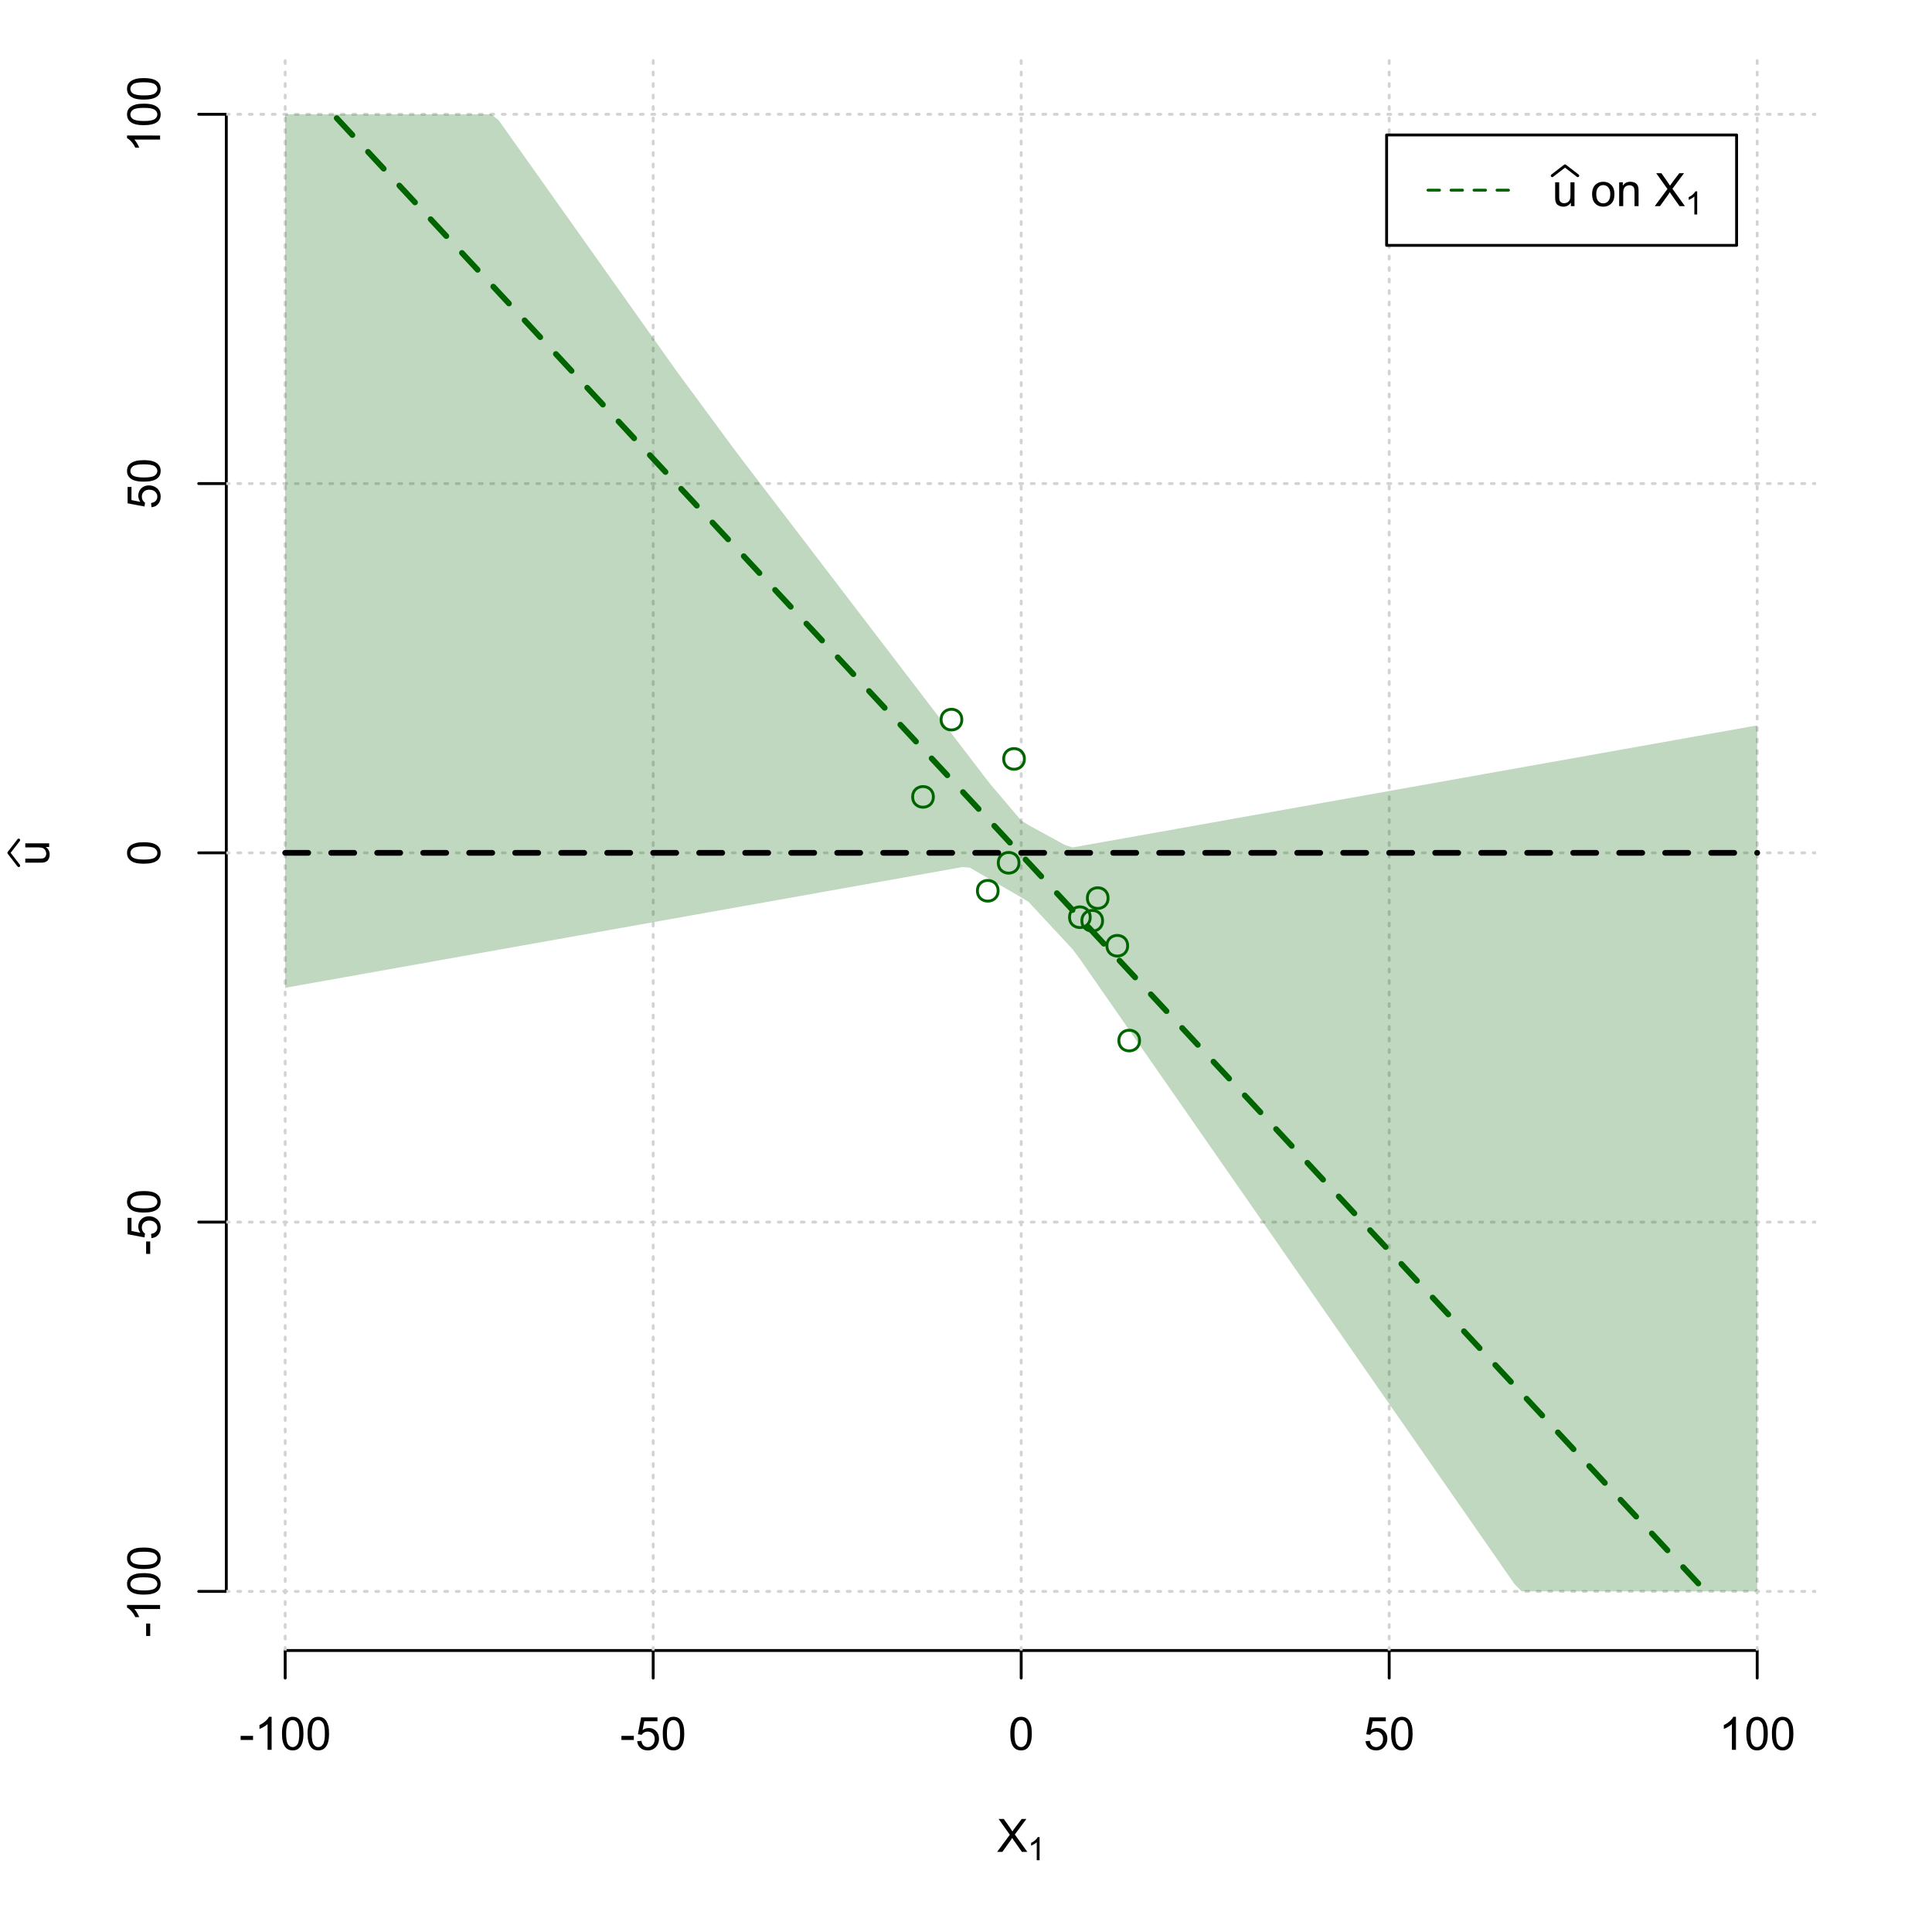 <?xml version="1.0" encoding="UTF-8"?>
<svg xmlns="http://www.w3.org/2000/svg" xmlns:xlink="http://www.w3.org/1999/xlink" width="504pt" height="504pt" viewBox="0 0 504 504" version="1.1">
<defs>
<g>
<symbol overflow="visible" id="glyph0-0">
<path style="stroke:none;" d="M 1.5 0 L 1.5 -7.5 L 7.5 -7.5 L 7.5 0 Z M 1.688 -0.188 L 7.312 -0.188 L 7.312 -7.312 L 1.688 -7.312 Z M 1.688 -0.188 "/>
</symbol>
<symbol overflow="visible" id="glyph0-1">
<path style="stroke:none;" d="M 0.055 0 L 3.375 -4.477 L 0.445 -8.59 L 1.797 -8.59 L 3.359 -6.387 C 3.68 -5.93 3.91 -5.578 4.047 -5.332 C 4.238 -5.645 4.465 -5.969 4.727 -6.312 L 6.457 -8.59 L 7.695 -8.59 L 4.676 -4.539 L 7.93 0 L 6.523 0 L 4.359 -3.062 C 4.238 -3.238 4.113 -3.43 3.984 -3.641 C 3.789 -3.324 3.652 -3.109 3.574 -2.992 L 1.418 0 Z M 0.055 0 "/>
</symbol>
<symbol overflow="visible" id="glyph0-2">
<path style="stroke:none;" d="M 0.383 -2.578 L 0.383 -3.641 L 3.621 -3.641 L 3.621 -2.578 Z M 0.383 -2.578 "/>
</symbol>
<symbol overflow="visible" id="glyph0-3">
<path style="stroke:none;" d="M 4.469 0 L 3.414 0 L 3.414 -6.719 C 3.16 -6.477 2.828 -6.234 2.414 -5.996 C 2 -5.75 1.629 -5.57 1.305 -5.449 L 1.305 -6.469 C 1.895 -6.742 2.41 -7.078 2.852 -7.477 C 3.293 -7.871 3.605 -8.254 3.789 -8.625 L 4.469 -8.625 Z M 4.469 0 "/>
</symbol>
<symbol overflow="visible" id="glyph0-4">
<path style="stroke:none;" d="M 0.5 -4.234 C 0.496 -5.246 0.602 -6.062 0.812 -6.688 C 1.02 -7.305 1.328 -7.785 1.742 -8.121 C 2.148 -8.457 2.668 -8.625 3.297 -8.625 C 3.758 -8.625 4.164 -8.531 4.512 -8.348 C 4.855 -8.16 5.141 -7.891 5.371 -7.543 C 5.594 -7.191 5.773 -6.766 5.906 -6.266 C 6.035 -5.762 6.098 -5.086 6.102 -4.234 C 6.098 -3.227 5.996 -2.414 5.789 -1.797 C 5.578 -1.176 5.266 -0.695 4.859 -0.359 C 4.445 -0.02 3.926 0.145 3.297 0.148 C 2.465 0.145 1.816 -0.148 1.348 -0.742 C 0.781 -1.457 0.496 -2.621 0.5 -4.234 Z M 1.582 -4.234 C 1.582 -2.824 1.746 -1.887 2.074 -1.418 C 2.402 -0.949 2.809 -0.715 3.297 -0.719 C 3.777 -0.715 4.184 -0.949 4.52 -1.422 C 4.848 -1.887 5.016 -2.824 5.016 -4.234 C 5.016 -5.648 4.848 -6.59 4.52 -7.055 C 4.184 -7.516 3.773 -7.746 3.289 -7.75 C 2.801 -7.746 2.414 -7.543 2.125 -7.137 C 1.762 -6.613 1.582 -5.645 1.582 -4.234 Z M 1.582 -4.234 "/>
</symbol>
<symbol overflow="visible" id="glyph0-5">
<path style="stroke:none;" d="M 0.5 -2.25 L 1.605 -2.344 C 1.684 -1.805 1.871 -1.398 2.176 -1.125 C 2.473 -0.852 2.836 -0.715 3.258 -0.719 C 3.766 -0.715 4.195 -0.906 4.547 -1.293 C 4.898 -1.672 5.074 -2.18 5.074 -2.82 C 5.074 -3.414 4.902 -3.891 4.566 -4.242 C 4.227 -4.59 3.785 -4.762 3.242 -4.766 C 2.898 -4.762 2.594 -4.684 2.32 -4.531 C 2.047 -4.375 1.832 -4.176 1.676 -3.93 L 0.688 -4.062 L 1.516 -8.473 L 5.789 -8.473 L 5.789 -7.465 L 2.359 -7.465 L 1.898 -5.156 C 2.414 -5.516 2.953 -5.695 3.523 -5.695 C 4.27 -5.695 4.902 -5.434 5.422 -4.914 C 5.934 -4.395 6.191 -3.727 6.195 -2.914 C 6.191 -2.133 5.965 -1.461 5.516 -0.898 C 4.961 -0.199 4.211 0.145 3.258 0.148 C 2.477 0.145 1.836 -0.07 1.344 -0.508 C 0.844 -0.941 0.562 -1.523 0.5 -2.25 Z M 0.5 -2.25 "/>
</symbol>
<symbol overflow="visible" id="glyph0-6">
<path style="stroke:none;" d="M 4.867 0 L 4.867 -0.914 C 4.379 -0.211 3.723 0.141 2.895 0.141 C 2.527 0.141 2.184 0.07 1.867 -0.07 C 1.547 -0.211 1.309 -0.387 1.156 -0.602 C 1 -0.812 0.895 -1.074 0.832 -1.383 C 0.785 -1.59 0.762 -1.918 0.766 -2.367 L 0.766 -6.223 L 1.82 -6.223 L 1.82 -2.773 C 1.816 -2.219 1.84 -1.848 1.887 -1.656 C 1.949 -1.379 2.09 -1.16 2.309 -1.004 C 2.523 -0.84 2.789 -0.762 3.105 -0.766 C 3.418 -0.762 3.715 -0.844 3.996 -1.008 C 4.273 -1.172 4.469 -1.391 4.586 -1.672 C 4.699 -1.949 4.758 -2.355 4.758 -2.891 L 4.758 -6.223 L 5.812 -6.223 L 5.812 0 Z M 4.867 0 "/>
</symbol>
<symbol overflow="visible" id="glyph0-7">
<path style="stroke:none;" d=""/>
</symbol>
<symbol overflow="visible" id="glyph0-8">
<path style="stroke:none;" d="M 0.398 -3.109 C 0.398 -4.262 0.719 -5.117 1.359 -5.672 C 1.895 -6.133 2.547 -6.363 3.316 -6.363 C 4.172 -6.363 4.871 -6.082 5.414 -5.52 C 5.953 -4.957 6.223 -4.184 6.227 -3.199 C 6.223 -2.398 6.102 -1.766 5.867 -1.309 C 5.625 -0.848 5.277 -0.492 4.82 -0.238 C 4.359 0.016 3.859 0.141 3.316 0.141 C 2.441 0.141 1.734 -0.137 1.203 -0.695 C 0.664 -1.254 0.398 -2.059 0.398 -3.109 Z M 1.484 -3.109 C 1.48 -2.309 1.656 -1.711 2.004 -1.32 C 2.348 -0.922 2.785 -0.727 3.316 -0.727 C 3.84 -0.727 4.273 -0.926 4.621 -1.324 C 4.969 -1.723 5.145 -2.328 5.145 -3.148 C 5.145 -3.914 4.969 -4.496 4.617 -4.895 C 4.266 -5.289 3.832 -5.488 3.316 -5.492 C 2.785 -5.488 2.348 -5.293 2.004 -4.898 C 1.656 -4.5 1.48 -3.902 1.484 -3.109 Z M 1.484 -3.109 "/>
</symbol>
<symbol overflow="visible" id="glyph0-9">
<path style="stroke:none;" d="M 0.789 0 L 0.789 -6.223 L 1.742 -6.223 L 1.742 -5.336 C 2.195 -6.02 2.855 -6.363 3.719 -6.363 C 4.09 -6.363 4.434 -6.293 4.754 -6.16 C 5.066 -6.023 5.305 -5.848 5.461 -5.633 C 5.617 -5.41 5.727 -5.152 5.789 -4.852 C 5.828 -4.656 5.848 -4.312 5.848 -3.828 L 5.848 0 L 4.793 0 L 4.793 -3.785 C 4.793 -4.215 4.75 -4.535 4.668 -4.75 C 4.586 -4.961 4.441 -5.129 4.234 -5.258 C 4.023 -5.383 3.777 -5.449 3.5 -5.449 C 3.047 -5.449 2.66 -5.305 2.332 -5.02 C 2.004 -4.734 1.84 -4.195 1.844 -3.398 L 1.844 0 Z M 0.789 0 "/>
</symbol>
<symbol overflow="visible" id="glyph1-0">
<path style="stroke:none;" d="M 1.051 0 L 1.051 -5.25 L 5.25 -5.25 L 5.25 0 Z M 1.18 -0.133 L 5.117 -0.133 L 5.117 -5.117 L 1.18 -5.117 Z M 1.18 -0.133 "/>
</symbol>
<symbol overflow="visible" id="glyph1-1">
<path style="stroke:none;" d="M 3.129 0 L 2.391 0 L 2.391 -4.703 C 2.211 -4.531 1.977 -4.363 1.691 -4.195 C 1.398 -4.023 1.141 -3.895 0.914 -3.812 L 0.914 -4.527 C 1.328 -4.719 1.688 -4.953 1.996 -5.234 C 2.305 -5.508 2.523 -5.777 2.652 -6.039 L 3.129 -6.039 Z M 3.129 0 "/>
</symbol>
<symbol overflow="visible" id="glyph2-0">
<path style="stroke:none;" d="M 0 -1.5 L -7.5 -1.5 L -7.5 -7.5 L 0 -7.5 Z M -0.188 -1.688 L -0.188 -7.312 L -7.312 -7.312 L -7.312 -1.688 Z M -0.188 -1.688 "/>
</symbol>
<symbol overflow="visible" id="glyph2-1">
<path style="stroke:none;" d="M 0 -4.867 L -0.914 -4.867 C -0.211 -4.379 0.141 -3.723 0.141 -2.895 C 0.141 -2.527 0.07 -2.184 -0.07 -1.867 C -0.211 -1.547 -0.387 -1.309 -0.598 -1.156 C -0.809 -1 -1.07 -0.895 -1.383 -0.832 C -1.59 -0.789 -1.918 -0.766 -2.367 -0.77 L -6.223 -0.77 L -6.223 -1.824 L -2.773 -1.824 C -2.219 -1.82 -1.848 -1.844 -1.656 -1.887 C -1.379 -1.949 -1.16 -2.09 -1.004 -2.309 C -0.84 -2.523 -0.762 -2.789 -0.766 -3.105 C -0.762 -3.418 -0.844 -3.715 -1.008 -3.996 C -1.172 -4.273 -1.391 -4.469 -1.672 -4.586 C -1.945 -4.699 -2.352 -4.758 -2.887 -4.758 L -6.223 -4.758 L -6.223 -5.812 L 0 -5.812 Z M 0 -4.867 "/>
</symbol>
<symbol overflow="visible" id="glyph2-2">
<path style="stroke:none;" d="M -2.578 -0.383 L -3.641 -0.383 L -3.641 -3.621 L -2.578 -3.621 Z M -2.578 -0.383 "/>
</symbol>
<symbol overflow="visible" id="glyph2-3">
<path style="stroke:none;" d="M 0 -4.469 L 0 -3.414 L -6.719 -3.418 C -6.477 -3.16 -6.234 -2.828 -5.996 -2.418 C -5.75 -2.004 -5.57 -1.633 -5.449 -1.309 L -6.469 -1.309 C -6.742 -1.895 -7.078 -2.41 -7.477 -2.852 C -7.871 -3.293 -8.254 -3.605 -8.625 -3.793 L -8.625 -4.473 Z M 0 -4.469 "/>
</symbol>
<symbol overflow="visible" id="glyph2-4">
<path style="stroke:none;" d="M -4.234 -0.5 C -5.246 -0.496 -6.062 -0.602 -6.688 -0.812 C -7.305 -1.02 -7.785 -1.328 -8.121 -1.742 C -8.457 -2.152 -8.625 -2.672 -8.625 -3.301 C -8.625 -3.758 -8.531 -4.164 -8.348 -4.512 C -8.16 -4.859 -7.891 -5.145 -7.543 -5.371 C -7.191 -5.594 -6.766 -5.773 -6.266 -5.906 C -5.762 -6.035 -5.086 -6.098 -4.234 -6.102 C -3.223 -6.098 -2.41 -5.996 -1.793 -5.789 C -1.176 -5.578 -0.695 -5.266 -0.359 -4.859 C -0.02 -4.445 0.145 -3.926 0.148 -3.297 C 0.145 -2.465 -0.148 -1.816 -0.742 -1.348 C -1.457 -0.781 -2.621 -0.496 -4.234 -0.5 Z M -4.234 -1.582 C -2.824 -1.582 -1.887 -1.746 -1.418 -2.074 C -0.949 -2.402 -0.715 -2.809 -0.719 -3.297 C -0.715 -3.777 -0.949 -4.184 -1.422 -4.52 C -1.887 -4.848 -2.824 -5.016 -4.234 -5.016 C -5.648 -5.016 -6.59 -4.848 -7.055 -4.52 C -7.516 -4.188 -7.746 -3.777 -7.75 -3.289 C -7.746 -2.801 -7.543 -2.414 -7.137 -2.129 C -6.613 -1.762 -5.645 -1.582 -4.234 -1.582 Z M -4.234 -1.582 "/>
</symbol>
<symbol overflow="visible" id="glyph2-5">
<path style="stroke:none;" d="M -2.25 -0.5 L -2.344 -1.605 C -1.805 -1.684 -1.398 -1.871 -1.125 -2.176 C -0.852 -2.473 -0.715 -2.836 -0.719 -3.258 C -0.715 -3.766 -0.906 -4.195 -1.293 -4.547 C -1.672 -4.898 -2.18 -5.074 -2.816 -5.074 C -3.414 -5.074 -3.891 -4.902 -4.242 -4.566 C -4.59 -4.227 -4.762 -3.785 -4.766 -3.242 C -4.762 -2.898 -4.684 -2.594 -4.531 -2.32 C -4.375 -2.047 -4.176 -1.832 -3.93 -1.676 L -4.062 -0.688 L -8.473 -1.52 L -8.473 -5.789 L -7.465 -5.789 L -7.465 -2.363 L -5.156 -1.898 C -5.516 -2.414 -5.695 -2.953 -5.695 -3.523 C -5.695 -4.27 -5.434 -4.902 -4.914 -5.422 C -4.395 -5.934 -3.727 -6.191 -2.91 -6.195 C -2.133 -6.191 -1.461 -5.965 -0.895 -5.516 C -0.199 -4.961 0.145 -4.211 0.148 -3.258 C 0.145 -2.477 -0.07 -1.836 -0.508 -1.344 C -0.941 -0.848 -1.523 -0.566 -2.25 -0.5 Z M -2.25 -0.5 "/>
</symbol>
</g>
<clipPath id="clip1">
  <path d="M 74 14.398 L 75 14.398 L 75 430.559 L 74 430.559 Z M 74 14.398 "/>
</clipPath>
<clipPath id="clip2">
  <path d="M 170 14.398 L 171 14.398 L 171 430.559 L 170 430.559 Z M 170 14.398 "/>
</clipPath>
<clipPath id="clip3">
  <path d="M 266 14.398 L 267 14.398 L 267 430.559 L 266 430.559 Z M 266 14.398 "/>
</clipPath>
<clipPath id="clip4">
  <path d="M 362 14.398 L 363 14.398 L 363 430.559 L 362 430.559 Z M 362 14.398 "/>
</clipPath>
<clipPath id="clip5">
  <path d="M 458 14.398 L 459 14.398 L 459 430.559 L 458 430.559 Z M 458 14.398 "/>
</clipPath>
<clipPath id="clip6">
  <path d="M 59.039 414 L 473.758 414 L 473.758 416 L 59.039 416 Z M 59.039 414 "/>
</clipPath>
<clipPath id="clip7">
  <path d="M 59.039 318 L 473.758 318 L 473.758 320 L 59.039 320 Z M 59.039 318 "/>
</clipPath>
<clipPath id="clip8">
  <path d="M 59.039 222 L 473.758 222 L 473.758 223 L 59.039 223 Z M 59.039 222 "/>
</clipPath>
<clipPath id="clip9">
  <path d="M 59.039 125 L 473.758 125 L 473.758 127 L 59.039 127 Z M 59.039 125 "/>
</clipPath>
<clipPath id="clip10">
  <path d="M 59.039 29 L 473.758 29 L 473.758 31 L 59.039 31 Z M 59.039 29 "/>
</clipPath>
</defs>
<g id="surface5286">
<rect x="0" y="0" width="504" height="504" style="fill:rgb(100%,100%,100%);fill-opacity:1;stroke:none;"/>
<g style="fill:rgb(0%,0%,0%);fill-opacity:1;">
  <use xlink:href="#glyph0-1" x="260.062" y="483.102"/>
</g>
<g style="fill:rgb(0%,0%,0%);fill-opacity:1;">
  <use xlink:href="#glyph1-1" x="268.066" y="485.281"/>
</g>
<g style="fill:rgb(0%,0%,0%);fill-opacity:1;">
  <use xlink:href="#glyph2-1" x="12.82" y="225.816"/>
</g>
<path style="fill:none;stroke-width:0.75;stroke-linecap:round;stroke-linejoin:round;stroke:rgb(0%,0%,0%);stroke-opacity:1;stroke-miterlimit:10;" d="M 4.879 225.816 L 2.301 222.48 L 4.879 219.145 "/>
<path style="fill:none;stroke-width:0.75;stroke-linecap:round;stroke-linejoin:round;stroke:rgb(0%,0%,0%);stroke-opacity:1;stroke-miterlimit:10;" d="M 74.398 430.559 L 458.398 430.559 "/>
<path style="fill:none;stroke-width:0.75;stroke-linecap:round;stroke-linejoin:round;stroke:rgb(0%,0%,0%);stroke-opacity:1;stroke-miterlimit:10;" d="M 74.398 430.559 L 74.398 437.762 "/>
<path style="fill:none;stroke-width:0.75;stroke-linecap:round;stroke-linejoin:round;stroke:rgb(0%,0%,0%);stroke-opacity:1;stroke-miterlimit:10;" d="M 170.398 430.559 L 170.398 437.762 "/>
<path style="fill:none;stroke-width:0.75;stroke-linecap:round;stroke-linejoin:round;stroke:rgb(0%,0%,0%);stroke-opacity:1;stroke-miterlimit:10;" d="M 266.398 430.559 L 266.398 437.762 "/>
<path style="fill:none;stroke-width:0.75;stroke-linecap:round;stroke-linejoin:round;stroke:rgb(0%,0%,0%);stroke-opacity:1;stroke-miterlimit:10;" d="M 362.398 430.559 L 362.398 437.762 "/>
<path style="fill:none;stroke-width:0.75;stroke-linecap:round;stroke-linejoin:round;stroke:rgb(0%,0%,0%);stroke-opacity:1;stroke-miterlimit:10;" d="M 458.398 430.559 L 458.398 437.762 "/>
<g style="fill:rgb(0%,0%,0%);fill-opacity:1;">
  <use xlink:href="#glyph0-2" x="62.391" y="456.48"/>
  <use xlink:href="#glyph0-3" x="66.387" y="456.48"/>
  <use xlink:href="#glyph0-4" x="73.061" y="456.48"/>
  <use xlink:href="#glyph0-4" x="79.734" y="456.48"/>
</g>
<g style="fill:rgb(0%,0%,0%);fill-opacity:1;">
  <use xlink:href="#glyph0-2" x="161.727" y="456.48"/>
  <use xlink:href="#glyph0-5" x="165.723" y="456.48"/>
  <use xlink:href="#glyph0-4" x="172.396" y="456.48"/>
</g>
<g style="fill:rgb(0%,0%,0%);fill-opacity:1;">
  <use xlink:href="#glyph0-4" x="263.062" y="456.48"/>
</g>
<g style="fill:rgb(0%,0%,0%);fill-opacity:1;">
  <use xlink:href="#glyph0-5" x="355.727" y="456.48"/>
  <use xlink:href="#glyph0-4" x="362.4" y="456.48"/>
</g>
<g style="fill:rgb(0%,0%,0%);fill-opacity:1;">
  <use xlink:href="#glyph0-3" x="448.387" y="456.48"/>
  <use xlink:href="#glyph0-4" x="455.061" y="456.48"/>
  <use xlink:href="#glyph0-4" x="461.734" y="456.48"/>
</g>
<path style="fill:none;stroke-width:0.75;stroke-linecap:round;stroke-linejoin:round;stroke:rgb(0%,0%,0%);stroke-opacity:1;stroke-miterlimit:10;" d="M 59.039 415.148 L 59.039 29.812 "/>
<path style="fill:none;stroke-width:0.75;stroke-linecap:round;stroke-linejoin:round;stroke:rgb(0%,0%,0%);stroke-opacity:1;stroke-miterlimit:10;" d="M 59.039 415.148 L 51.84 415.148 "/>
<path style="fill:none;stroke-width:0.75;stroke-linecap:round;stroke-linejoin:round;stroke:rgb(0%,0%,0%);stroke-opacity:1;stroke-miterlimit:10;" d="M 59.039 318.812 L 51.84 318.812 "/>
<path style="fill:none;stroke-width:0.75;stroke-linecap:round;stroke-linejoin:round;stroke:rgb(0%,0%,0%);stroke-opacity:1;stroke-miterlimit:10;" d="M 59.039 222.48 L 51.84 222.48 "/>
<path style="fill:none;stroke-width:0.75;stroke-linecap:round;stroke-linejoin:round;stroke:rgb(0%,0%,0%);stroke-opacity:1;stroke-miterlimit:10;" d="M 59.039 126.148 L 51.84 126.148 "/>
<path style="fill:none;stroke-width:0.75;stroke-linecap:round;stroke-linejoin:round;stroke:rgb(0%,0%,0%);stroke-opacity:1;stroke-miterlimit:10;" d="M 59.039 29.812 L 51.84 29.812 "/>
<g style="fill:rgb(0%,0%,0%);fill-opacity:1;">
  <use xlink:href="#glyph2-2" x="41.762" y="427.156"/>
  <use xlink:href="#glyph2-3" x="41.762" y="423.16"/>
  <use xlink:href="#glyph2-4" x="41.762" y="416.486"/>
  <use xlink:href="#glyph2-4" x="41.762" y="409.812"/>
</g>
<g style="fill:rgb(0%,0%,0%);fill-opacity:1;">
  <use xlink:href="#glyph2-2" x="41.762" y="327.484"/>
  <use xlink:href="#glyph2-5" x="41.762" y="323.488"/>
  <use xlink:href="#glyph2-4" x="41.762" y="316.814"/>
</g>
<g style="fill:rgb(0%,0%,0%);fill-opacity:1;">
  <use xlink:href="#glyph2-4" x="41.762" y="225.816"/>
</g>
<g style="fill:rgb(0%,0%,0%);fill-opacity:1;">
  <use xlink:href="#glyph2-5" x="41.762" y="132.82"/>
  <use xlink:href="#glyph2-4" x="41.762" y="126.146"/>
</g>
<g style="fill:rgb(0%,0%,0%);fill-opacity:1;">
  <use xlink:href="#glyph2-3" x="41.762" y="39.824"/>
  <use xlink:href="#glyph2-4" x="41.762" y="33.15"/>
  <use xlink:href="#glyph2-4" x="41.762" y="26.477"/>
</g>
<g clip-path="url(#clip1)" clip-rule="nonzero">
<path style="fill:none;stroke-width:0.75;stroke-linecap:round;stroke-linejoin:round;stroke:rgb(82.745%,82.745%,82.745%);stroke-opacity:1;stroke-dasharray:0.75,2.25;stroke-miterlimit:10;" d="M 74.398 430.559 L 74.398 14.398 "/>
</g>
<g clip-path="url(#clip2)" clip-rule="nonzero">
<path style="fill:none;stroke-width:0.75;stroke-linecap:round;stroke-linejoin:round;stroke:rgb(82.745%,82.745%,82.745%);stroke-opacity:1;stroke-dasharray:0.75,2.25;stroke-miterlimit:10;" d="M 170.398 430.559 L 170.398 14.398 "/>
</g>
<g clip-path="url(#clip3)" clip-rule="nonzero">
<path style="fill:none;stroke-width:0.75;stroke-linecap:round;stroke-linejoin:round;stroke:rgb(82.745%,82.745%,82.745%);stroke-opacity:1;stroke-dasharray:0.75,2.25;stroke-miterlimit:10;" d="M 266.398 430.559 L 266.398 14.398 "/>
</g>
<g clip-path="url(#clip4)" clip-rule="nonzero">
<path style="fill:none;stroke-width:0.75;stroke-linecap:round;stroke-linejoin:round;stroke:rgb(82.745%,82.745%,82.745%);stroke-opacity:1;stroke-dasharray:0.75,2.25;stroke-miterlimit:10;" d="M 362.398 430.559 L 362.398 14.398 "/>
</g>
<g clip-path="url(#clip5)" clip-rule="nonzero">
<path style="fill:none;stroke-width:0.75;stroke-linecap:round;stroke-linejoin:round;stroke:rgb(82.745%,82.745%,82.745%);stroke-opacity:1;stroke-dasharray:0.75,2.25;stroke-miterlimit:10;" d="M 458.398 430.559 L 458.398 14.398 "/>
</g>
<g clip-path="url(#clip6)" clip-rule="nonzero">
<path style="fill:none;stroke-width:0.75;stroke-linecap:round;stroke-linejoin:round;stroke:rgb(82.745%,82.745%,82.745%);stroke-opacity:1;stroke-dasharray:0.75,2.25;stroke-miterlimit:10;" d="M 59.039 415.148 L 473.762 415.148 "/>
</g>
<g clip-path="url(#clip7)" clip-rule="nonzero">
<path style="fill:none;stroke-width:0.75;stroke-linecap:round;stroke-linejoin:round;stroke:rgb(82.745%,82.745%,82.745%);stroke-opacity:1;stroke-dasharray:0.75,2.25;stroke-miterlimit:10;" d="M 59.039 318.812 L 473.762 318.812 "/>
</g>
<g clip-path="url(#clip8)" clip-rule="nonzero">
<path style="fill:none;stroke-width:0.75;stroke-linecap:round;stroke-linejoin:round;stroke:rgb(82.745%,82.745%,82.745%);stroke-opacity:1;stroke-dasharray:0.75,2.25;stroke-miterlimit:10;" d="M 59.039 222.48 L 473.762 222.48 "/>
</g>
<g clip-path="url(#clip9)" clip-rule="nonzero">
<path style="fill:none;stroke-width:0.75;stroke-linecap:round;stroke-linejoin:round;stroke:rgb(82.745%,82.745%,82.745%);stroke-opacity:1;stroke-dasharray:0.75,2.25;stroke-miterlimit:10;" d="M 59.039 126.148 L 473.762 126.148 "/>
</g>
<g clip-path="url(#clip10)" clip-rule="nonzero">
<path style="fill:none;stroke-width:0.75;stroke-linecap:round;stroke-linejoin:round;stroke:rgb(82.745%,82.745%,82.745%);stroke-opacity:1;stroke-dasharray:0.75,2.25;stroke-miterlimit:10;" d="M 59.039 29.812 L 473.762 29.812 "/>
</g>
<path style=" stroke:none;fill-rule:nonzero;fill:rgb(0%,39.216%,0%);fill-opacity:0.251;" d="M 74.398 29.812 L 128.16 29.812 L 130.078 31.352 L 133.922 36.766 L 135.84 39.473 L 137.762 42.184 L 139.68 44.891 L 141.602 47.598 L 143.52 50.305 L 145.441 53.012 L 147.359 55.719 L 149.281 58.426 L 151.199 61.133 L 153.121 63.844 L 155.039 66.551 L 156.961 69.258 L 158.879 71.965 L 160.801 74.672 L 162.719 77.379 L 164.641 80.086 L 166.559 82.793 L 168.48 85.5 L 170.398 88.211 L 172.32 90.918 L 174.238 93.625 L 176.16 96.332 L 178.078 98.949 L 181.922 104.16 L 183.84 106.766 L 185.762 109.371 L 187.68 111.977 L 189.602 114.582 L 191.52 117.188 L 193.441 119.73 L 195.359 122.242 L 197.281 124.75 L 199.199 127.262 L 201.121 129.773 L 203.039 132.281 L 204.961 134.793 L 206.879 137.305 L 208.801 139.812 L 210.719 142.324 L 212.641 144.836 L 214.559 147.344 L 216.48 149.855 L 218.398 152.367 L 220.32 154.875 L 222.238 157.387 L 224.16 159.895 L 226.078 162.406 L 228 164.918 L 229.922 167.426 L 231.84 169.938 L 233.762 172.449 L 235.68 174.957 L 237.602 177.469 L 239.52 179.98 L 241.441 182.488 L 243.359 185 L 245.281 187.512 L 247.199 190.02 L 249.121 192.531 L 251.039 195.043 L 252.961 197.551 L 254.879 200.062 L 256.801 202.57 L 258.719 205.012 L 260.641 207.27 L 262.559 209.527 L 264.48 211.785 L 266.398 214.043 L 268.32 215.238 L 270.238 216.285 L 272.16 217.336 L 274.078 218.383 L 276 219.434 L 277.922 220.48 L 279.84 221.066 L 281.762 220.723 L 283.68 220.379 L 285.602 220.039 L 287.52 219.695 L 289.441 219.355 L 291.359 219.012 L 293.281 218.668 L 295.199 218.328 L 297.121 217.984 L 299.039 217.641 L 300.961 217.301 L 302.879 216.957 L 304.801 216.617 L 306.719 216.273 L 308.641 215.93 L 310.559 215.59 L 312.48 215.246 L 314.398 214.902 L 316.32 214.562 L 318.238 214.219 L 320.16 213.879 L 322.078 213.535 L 324 213.191 L 325.922 212.852 L 327.84 212.508 L 329.762 212.168 L 331.68 211.824 L 333.602 211.48 L 335.52 211.141 L 337.441 210.797 L 339.359 210.453 L 341.281 210.113 L 343.199 209.77 L 345.121 209.43 L 347.039 209.086 L 348.961 208.742 L 350.879 208.402 L 352.801 208.059 L 354.719 207.715 L 356.641 207.375 L 358.559 207.031 L 360.48 206.691 L 362.398 206.348 L 364.32 206.004 L 366.238 205.664 L 368.16 205.32 L 370.078 204.977 L 372 204.637 L 373.922 204.293 L 375.84 203.953 L 377.762 203.609 L 379.68 203.266 L 381.602 202.926 L 383.52 202.582 L 385.441 202.238 L 387.359 201.898 L 389.281 201.555 L 391.199 201.215 L 393.121 200.871 L 395.039 200.527 L 396.961 200.188 L 398.879 199.844 L 400.801 199.5 L 402.719 199.16 L 404.641 198.816 L 406.559 198.477 L 408.48 198.133 L 410.398 197.789 L 412.32 197.449 L 414.238 197.105 L 416.16 196.762 L 418.078 196.422 L 420 196.078 L 421.922 195.738 L 423.84 195.395 L 425.762 195.051 L 427.68 194.711 L 429.602 194.367 L 431.52 194.023 L 433.441 193.684 L 435.359 193.34 L 437.281 193 L 439.199 192.656 L 441.121 192.312 L 443.039 191.973 L 444.961 191.629 L 446.879 191.285 L 448.801 190.945 L 450.719 190.602 L 452.641 190.262 L 454.559 189.918 L 456.48 189.574 L 458.398 189.234 L 458.398 155.004 L 458.398 415.148 L 396.961 415.148 L 395.039 413.168 L 393.121 410.406 L 391.199 407.645 L 389.281 404.883 L 387.359 402.121 L 385.441 399.359 L 383.52 396.598 L 381.602 393.836 L 379.68 391.078 L 377.762 388.316 L 375.84 385.555 L 373.922 382.793 L 370.078 377.27 L 368.16 374.508 L 366.238 371.75 L 364.32 368.988 L 362.398 366.227 L 360.48 363.465 L 358.559 360.703 L 356.641 357.941 L 354.719 355.18 L 352.801 352.418 L 350.879 349.66 L 348.961 346.898 L 347.039 344.137 L 345.121 341.375 L 343.199 338.613 L 341.281 335.852 L 339.359 333.09 L 337.441 330.328 L 335.52 327.57 L 333.602 324.809 L 331.68 322.047 L 329.762 319.285 L 327.84 316.523 L 325.922 313.762 L 322.078 308.238 L 320.16 305.48 L 318.238 302.719 L 316.32 299.957 L 314.398 297.195 L 312.48 294.434 L 310.559 291.672 L 308.641 288.91 L 306.719 286.152 L 304.801 283.391 L 302.879 280.629 L 300.961 277.867 L 299.039 275.105 L 297.121 272.344 L 295.199 269.582 L 293.281 266.82 L 291.359 264.062 L 289.441 261.301 L 287.52 258.539 L 285.602 255.777 L 283.68 253.016 L 281.762 250.254 L 279.84 247.672 L 277.922 245.605 L 274.078 241.473 L 272.16 239.406 L 270.238 237.34 L 268.32 235.277 L 266.398 234.094 L 264.48 232.984 L 262.559 231.875 L 260.641 230.762 L 258.719 229.652 L 256.801 228.543 L 254.879 227.434 L 252.961 226.324 L 251.039 226.199 L 249.121 226.543 L 247.199 226.883 L 245.281 227.227 L 243.359 227.57 L 241.441 227.91 L 239.52 228.254 L 237.602 228.594 L 235.68 228.938 L 233.762 229.281 L 231.84 229.621 L 229.922 229.965 L 228 230.309 L 226.078 230.648 L 224.16 230.992 L 222.238 231.332 L 220.32 231.676 L 218.398 232.02 L 216.48 232.359 L 214.559 232.703 L 212.641 233.047 L 210.719 233.387 L 208.801 233.73 L 206.879 234.07 L 204.961 234.414 L 203.039 234.758 L 201.121 235.098 L 199.199 235.441 L 197.281 235.785 L 195.359 236.125 L 193.441 236.469 L 191.52 236.809 L 189.602 237.152 L 187.68 237.496 L 185.762 237.836 L 183.84 238.18 L 181.922 238.523 L 180 238.863 L 178.078 239.207 L 176.16 239.547 L 174.238 239.891 L 172.32 240.234 L 170.398 240.574 L 168.48 240.918 L 166.559 241.262 L 164.641 241.602 L 162.719 241.945 L 160.801 242.285 L 158.879 242.629 L 156.961 242.973 L 155.039 243.312 L 153.121 243.656 L 151.199 243.996 L 149.281 244.34 L 147.359 244.684 L 145.441 245.023 L 143.52 245.367 L 141.602 245.711 L 139.68 246.051 L 137.762 246.395 L 135.84 246.734 L 133.922 247.078 L 132 247.422 L 130.078 247.762 L 128.16 248.105 L 126.238 248.449 L 124.32 248.789 L 122.398 249.133 L 120.48 249.473 L 118.559 249.816 L 116.641 250.16 L 114.719 250.5 L 112.801 250.844 L 110.879 251.188 L 108.961 251.527 L 107.039 251.871 L 105.121 252.211 L 103.199 252.555 L 101.281 252.898 L 99.359 253.238 L 97.441 253.582 L 95.52 253.926 L 93.602 254.266 L 91.68 254.609 L 89.762 254.949 L 87.84 255.293 L 85.922 255.637 L 84 255.977 L 82.078 256.32 L 80.16 256.664 L 78.238 257.004 L 76.32 257.348 L 74.398 257.688 L 74.398 291.918 Z M 74.398 29.812 "/>
<path style="fill:none;stroke-width:0.75;stroke-linecap:round;stroke-linejoin:round;stroke:rgb(0%,39.216%,0%);stroke-opacity:1;stroke-miterlimit:10;" d="M 265.824 225.078 C 265.824 228.676 260.426 228.676 260.426 225.078 C 260.426 221.477 265.824 221.477 265.824 225.078 "/>
<path style="fill:none;stroke-width:0.75;stroke-linecap:round;stroke-linejoin:round;stroke:rgb(0%,39.216%,0%);stroke-opacity:1;stroke-miterlimit:10;" d="M 289.066 234.285 C 289.066 237.887 283.664 237.887 283.664 234.285 C 283.664 230.688 289.066 230.688 289.066 234.285 "/>
<path style="fill:none;stroke-width:0.75;stroke-linecap:round;stroke-linejoin:round;stroke:rgb(0%,39.216%,0%);stroke-opacity:1;stroke-miterlimit:10;" d="M 287.629 240.199 C 287.629 243.801 282.23 243.801 282.23 240.199 C 282.23 236.598 287.629 236.598 287.629 240.199 "/>
<path style="fill:none;stroke-width:0.75;stroke-linecap:round;stroke-linejoin:round;stroke:rgb(0%,39.216%,0%);stroke-opacity:1;stroke-miterlimit:10;" d="M 297.277 271.449 C 297.277 275.051 291.879 275.051 291.879 271.449 C 291.879 267.852 297.277 267.852 297.277 271.449 "/>
<path style="fill:none;stroke-width:0.75;stroke-linecap:round;stroke-linejoin:round;stroke:rgb(0%,39.216%,0%);stroke-opacity:1;stroke-miterlimit:10;" d="M 243.484 207.883 C 243.484 211.48 238.086 211.48 238.086 207.883 C 238.086 204.281 243.484 204.281 243.484 207.883 "/>
<path style="fill:none;stroke-width:0.75;stroke-linecap:round;stroke-linejoin:round;stroke:rgb(0%,39.216%,0%);stroke-opacity:1;stroke-miterlimit:10;" d="M 284.406 239.277 C 284.406 242.875 279.008 242.875 279.008 239.277 C 279.008 235.676 284.406 235.676 284.406 239.277 "/>
<path style="fill:none;stroke-width:0.75;stroke-linecap:round;stroke-linejoin:round;stroke:rgb(0%,39.216%,0%);stroke-opacity:1;stroke-miterlimit:10;" d="M 260.379 232.379 C 260.379 235.98 254.98 235.98 254.98 232.379 C 254.98 228.777 260.379 228.777 260.379 232.379 "/>
<path style="fill:none;stroke-width:0.75;stroke-linecap:round;stroke-linejoin:round;stroke:rgb(0%,39.216%,0%);stroke-opacity:1;stroke-miterlimit:10;" d="M 250.91 187.73 C 250.91 191.328 245.508 191.328 245.508 187.73 C 245.508 184.129 250.91 184.129 250.91 187.73 "/>
<path style="fill:none;stroke-width:0.75;stroke-linecap:round;stroke-linejoin:round;stroke:rgb(0%,39.216%,0%);stroke-opacity:1;stroke-miterlimit:10;" d="M 267.23 197.977 C 267.23 201.578 261.832 201.578 261.832 197.977 C 261.832 194.379 267.23 194.379 267.23 197.977 "/>
<path style="fill:none;stroke-width:0.75;stroke-linecap:round;stroke-linejoin:round;stroke:rgb(0%,39.216%,0%);stroke-opacity:1;stroke-miterlimit:10;" d="M 294.168 246.715 C 294.168 250.316 288.766 250.316 288.766 246.715 C 288.766 243.117 294.168 243.117 294.168 246.715 "/>
<path style="fill:none;stroke-width:1.5;stroke-linecap:round;stroke-linejoin:round;stroke:rgb(0%,0%,0%);stroke-opacity:1;stroke-dasharray:6,6;stroke-miterlimit:10;" d="M 74.398 222.48 L 458.398 222.48 "/>
<path style="fill:none;stroke-width:1.5;stroke-linecap:round;stroke-linejoin:round;stroke:rgb(0%,39.216%,0%);stroke-opacity:1;stroke-dasharray:6,6;stroke-miterlimit:10;" d="M 87.84 30.82 L 89.762 32.887 L 91.68 34.953 L 93.602 37.02 L 95.52 39.086 L 97.441 41.152 L 99.359 43.219 L 101.281 45.285 L 103.199 47.352 L 105.121 49.418 L 107.039 51.484 L 108.961 53.551 L 110.879 55.617 L 112.801 57.68 L 114.719 59.746 L 116.641 61.812 L 118.559 63.879 L 120.48 65.945 L 122.398 68.012 L 124.32 70.078 L 126.238 72.145 L 128.16 74.211 L 130.078 76.277 L 133.922 80.41 L 135.84 82.477 L 137.762 84.543 L 139.68 86.609 L 141.602 88.676 L 143.52 90.742 L 145.441 92.809 L 147.359 94.875 L 149.281 96.941 L 151.199 99.008 L 153.121 101.074 L 155.039 103.141 L 156.961 105.207 L 158.879 107.273 L 160.801 109.34 L 162.719 111.406 L 164.641 113.473 L 166.559 115.539 L 168.48 117.602 L 170.398 119.668 L 172.32 121.734 L 174.238 123.801 L 176.16 125.867 L 178.078 127.934 L 181.922 132.066 L 183.84 134.133 L 185.762 136.199 L 187.68 138.266 L 189.602 140.332 L 191.52 142.398 L 193.441 144.465 L 195.359 146.531 L 197.281 148.598 L 199.199 150.664 L 201.121 152.73 L 203.039 154.797 L 204.961 156.863 L 206.879 158.93 L 208.801 160.996 L 210.719 163.062 L 212.641 165.129 L 214.559 167.195 L 216.48 169.262 L 218.398 171.328 L 220.32 173.395 L 222.238 175.461 L 224.16 177.527 L 226.078 179.59 L 229.922 183.723 L 231.84 185.789 L 233.762 187.855 L 235.68 189.922 L 237.602 191.988 L 239.52 194.055 L 241.441 196.121 L 243.359 198.188 L 245.281 200.254 L 247.199 202.32 L 249.121 204.387 L 251.039 206.453 L 252.961 208.52 L 254.879 210.586 L 256.801 212.652 L 258.719 214.719 L 260.641 216.785 L 262.559 218.852 L 264.48 220.918 L 266.398 222.984 L 268.32 225.051 L 270.238 227.117 L 272.16 229.184 L 274.078 231.25 L 277.922 235.383 L 279.84 237.449 L 281.762 239.516 L 283.68 241.578 L 285.602 243.645 L 287.52 245.711 L 289.441 247.777 L 291.359 249.844 L 293.281 251.91 L 295.199 253.977 L 297.121 256.043 L 299.039 258.109 L 300.961 260.176 L 302.879 262.242 L 304.801 264.309 L 306.719 266.375 L 308.641 268.441 L 310.559 270.508 L 312.48 272.574 L 314.398 274.641 L 316.32 276.707 L 318.238 278.773 L 320.16 280.84 L 322.078 282.906 L 325.922 287.039 L 327.84 289.105 L 329.762 291.172 L 331.68 293.238 L 333.602 295.305 L 335.52 297.371 L 337.441 299.438 L 339.359 301.5 L 341.281 303.566 L 343.199 305.633 L 345.121 307.699 L 347.039 309.766 L 348.961 311.832 L 350.879 313.898 L 352.801 315.965 L 354.719 318.031 L 356.641 320.098 L 358.559 322.164 L 360.48 324.23 L 362.398 326.297 L 364.32 328.363 L 366.238 330.43 L 368.16 332.496 L 370.078 334.562 L 373.922 338.695 L 375.84 340.762 L 377.762 342.828 L 379.68 344.895 L 381.602 346.961 L 383.52 349.027 L 385.441 351.094 L 387.359 353.16 L 389.281 355.227 L 391.199 357.293 L 393.121 359.359 L 395.039 361.426 L 396.961 363.488 L 398.879 365.555 L 400.801 367.621 L 402.719 369.688 L 404.641 371.754 L 406.559 373.82 L 408.48 375.887 L 410.398 377.953 L 412.32 380.02 L 414.238 382.086 L 416.16 384.152 L 418.078 386.219 L 421.922 390.352 L 423.84 392.418 L 425.762 394.484 L 427.68 396.551 L 429.602 398.617 L 431.52 400.684 L 433.441 402.75 L 435.359 404.816 L 437.281 406.883 L 439.199 408.949 L 441.121 411.016 L 443.039 413.082 "/>
<path style="fill-rule:nonzero;fill:rgb(100%,100%,100%);fill-opacity:1;stroke-width:0.75;stroke-linecap:round;stroke-linejoin:round;stroke:rgb(0%,0%,0%);stroke-opacity:1;stroke-miterlimit:10;" d="M 361.727 35.207 L 453.027 35.207 L 453.027 64.008 L 361.727 64.008 Z M 361.727 35.207 "/>
<path style="fill:none;stroke-width:0.75;stroke-linecap:round;stroke-linejoin:round;stroke:rgb(0%,39.216%,0%);stroke-opacity:1;stroke-dasharray:3,3;stroke-miterlimit:10;" d="M 372.523 49.609 L 394.125 49.609 "/>
<g style="fill:rgb(0%,0%,0%);fill-opacity:1;">
  <use xlink:href="#glyph0-6" x="404.926" y="53.777"/>
</g>
<path style="fill:none;stroke-width:0.75;stroke-linecap:round;stroke-linejoin:round;stroke:rgb(0%,0%,0%);stroke-opacity:1;stroke-miterlimit:10;" d="M 404.926 45.836 L 408.262 43.262 L 411.598 45.836 "/>
<g style="fill:rgb(0%,0%,0%);fill-opacity:1;">
  <use xlink:href="#glyph0-7" x="411.598" y="53.777"/>
  <use xlink:href="#glyph0-8" x="414.932" y="53.777"/>
  <use xlink:href="#glyph0-9" x="421.605" y="53.777"/>
  <use xlink:href="#glyph0-7" x="428.279" y="53.777"/>
</g>
<g style="fill:rgb(0%,0%,0%);fill-opacity:1;">
  <use xlink:href="#glyph0-1" x="431.613" y="53.777"/>
</g>
<g style="fill:rgb(0%,0%,0%);fill-opacity:1;">
  <use xlink:href="#glyph1-1" x="439.617" y="55.957"/>
</g>
<g style="fill:rgb(0%,0%,0%);fill-opacity:1;">
  <use xlink:href="#glyph0-7" x="444.289" y="53.777"/>
</g>
</g>
</svg>
